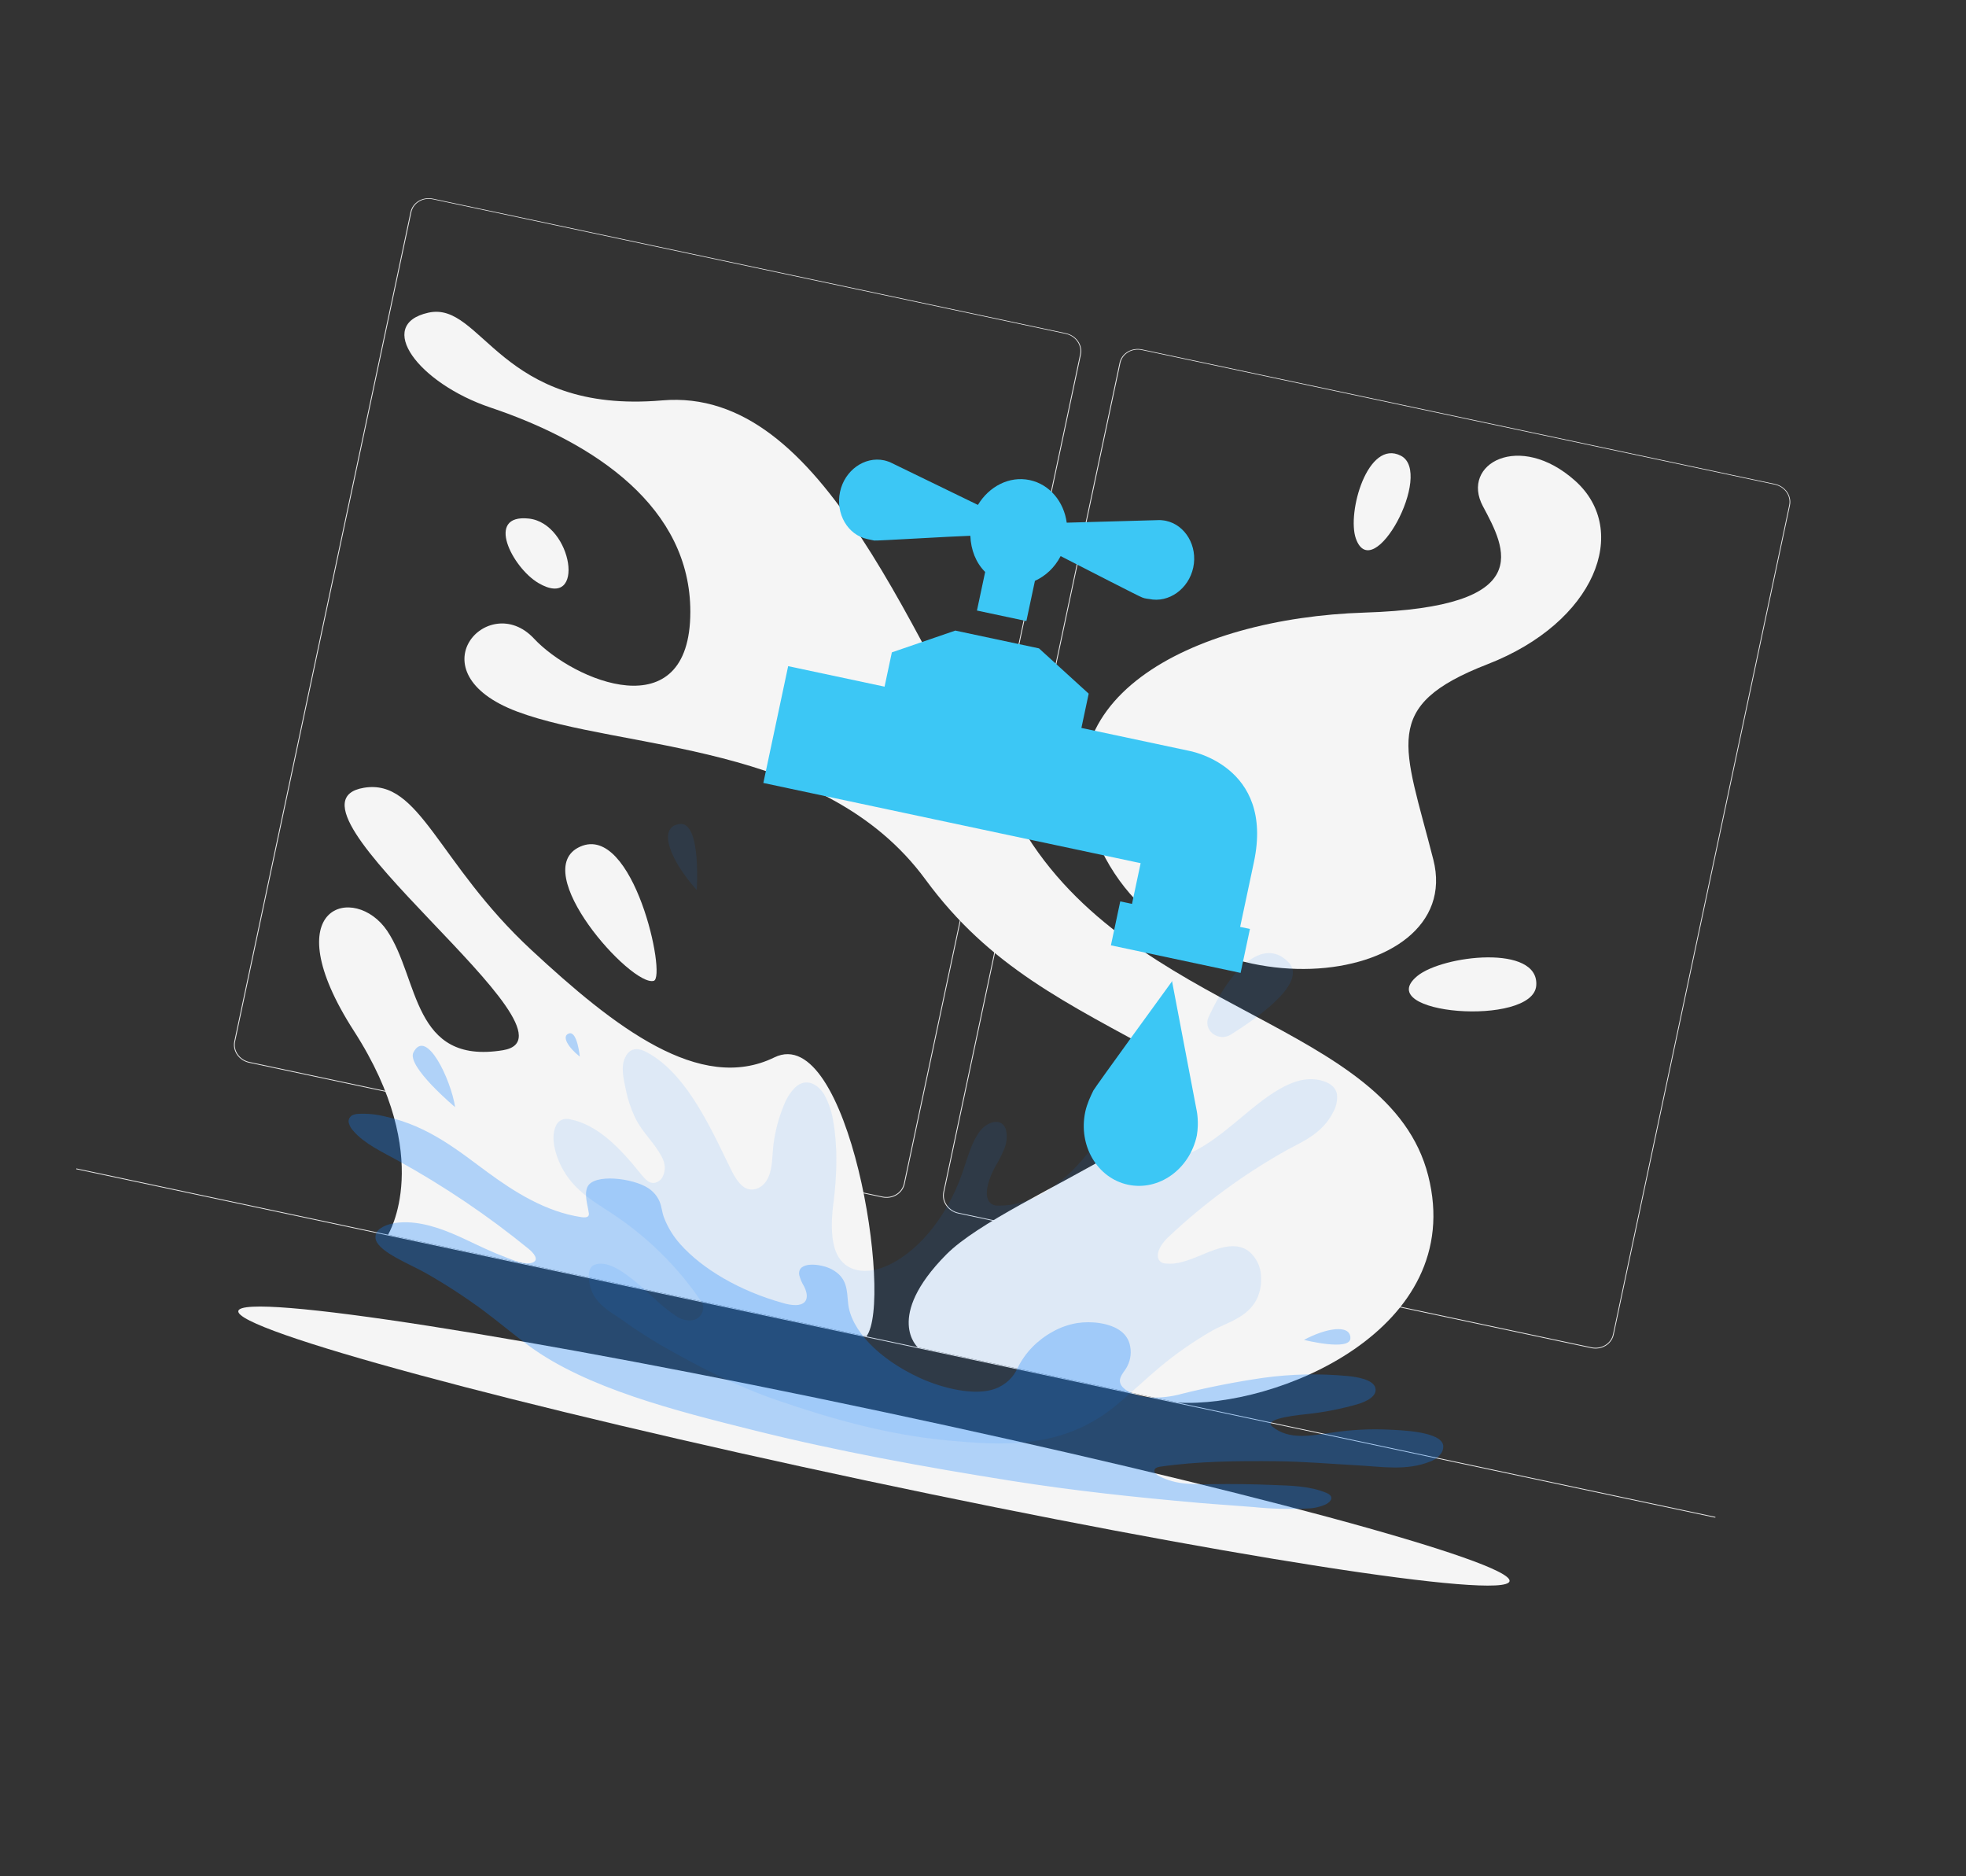 <svg width="327" height="312" viewBox="0 0 327 312" fill="none" xmlns="http://www.w3.org/2000/svg">
<rect x="0" y="0" width="327" height="312" fill="#333333" stroke="none"/>
<g clip-path="url(#clip0_1_799)">
<path d="M285.328 252.247L12.701 194.299L12.674 194.426L285.301 252.374L285.328 252.247Z" fill="#EBEBEB"/>
<path d="M146.743 199.105L41.46 176.726C40.635 176.55 39.91 176.075 39.443 175.407C38.976 174.74 38.805 173.933 38.968 173.164L68.283 35.25C68.453 34.487 68.939 33.827 69.635 33.412C70.331 32.997 71.182 32.862 72.002 33.035L177.285 55.413C178.111 55.589 178.838 56.063 179.306 56.731C179.774 57.399 179.946 58.207 179.782 58.976L150.473 196.865C150.309 197.635 149.824 198.303 149.125 198.723C148.425 199.143 147.569 199.28 146.743 199.105ZM71.981 33.136C71.192 32.97 70.374 33.102 69.706 33.504C69.038 33.906 68.576 34.544 68.419 35.279L39.105 173.193C38.949 173.928 39.112 174.7 39.558 175.338C40.005 175.977 40.698 176.43 41.487 176.599L146.77 198.978C147.559 199.144 148.378 199.012 149.046 198.611C149.715 198.209 150.179 197.571 150.337 196.836L179.651 58.922C179.806 58.186 179.642 57.415 179.194 56.776C178.747 56.138 178.053 55.684 177.264 55.515L71.981 33.136Z" fill="#EBEBEB"/>
<path d="M264.687 224.175L159.398 201.795C158.573 201.618 157.847 201.144 157.379 200.476C156.911 199.808 156.739 199.001 156.901 198.232L186.216 60.317C186.387 59.555 186.874 58.894 187.571 58.48C188.269 58.066 189.12 57.93 189.941 58.103L295.229 80.483C296.048 80.66 296.768 81.13 297.235 81.792C297.701 82.454 297.875 83.254 297.72 84.018L268.406 221.933C268.243 222.7 267.76 223.367 267.062 223.788C266.365 224.208 265.511 224.347 264.687 224.175ZM189.919 58.205C189.13 58.038 188.311 58.17 187.643 58.572C186.974 58.973 186.51 59.611 186.352 60.346L157.038 198.261C156.883 198.996 157.047 199.768 157.495 200.407C157.942 201.045 158.636 201.499 159.425 201.668L264.714 224.048C265.503 224.214 266.322 224.082 266.99 223.681C267.659 223.279 268.123 222.641 268.28 221.906L297.595 83.992C297.75 83.256 297.586 82.484 297.138 81.846C296.691 81.207 295.996 80.754 295.208 80.585L189.919 58.205Z" fill="#EBEBEB"/>
<path d="M237.551 195.502C231.033 169.863 188.406 168.896 169.941 137.558C151.475 106.219 137.224 64.253 110.132 66.582C83.04 68.912 80.225 50.008 71.255 51.994C62.285 53.98 69.596 63.739 81.579 67.768C99.174 73.685 114.83 84.458 114.822 101.732C114.811 121.437 95.35 113.201 88.803 106.175C81.219 98.046 68.608 111.797 86.025 118.33C103.443 124.862 136.987 123.171 153.931 146.252C164.63 160.826 177.306 166.744 193.642 175.686C209.977 184.628 167.704 198.191 157.383 208.621C147.062 219.05 152.651 224.046 152.651 224.046L195.862 233.231C212.179 234.219 244.07 221.136 237.551 195.502Z" fill="#F5F5F5"/>
<path d="M89.535 96.941C85.226 94.395 80.624 85.456 87.942 86.231C95.26 87.005 97.52 101.655 89.535 96.941Z" fill="#F5F5F5"/>
<path d="M235.741 162.298C239.953 158.839 256.045 156.97 255.52 163.889C254.995 170.809 227.945 168.708 235.741 162.298Z" fill="#F5F5F5"/>
<path d="M108.736 163.103C105.037 164.149 87.651 144.734 96.496 140.789C105.342 136.843 110.918 162.489 108.736 163.103Z" fill="#F5F5F5"/>
<path d="M225.522 89.564C223.99 85.271 227.49 72.935 233.01 75.787C238.53 78.638 228.364 97.507 225.522 89.564Z" fill="#F5F5F5"/>
<path d="M183.208 141.419C171.037 116.394 198.22 102.778 226.982 101.866C255.744 100.953 250.432 91.253 246.651 84.188C242.87 77.123 252.73 71.673 261.983 79.943C271.235 88.213 265.343 103.493 247.417 110.452C229.49 117.412 233.541 123.854 238.405 142.955C243.96 164.762 197.135 170.056 183.208 141.419Z" fill="#F5F5F5"/>
<path d="M128.791 175.836C116.422 181.879 102.189 170.793 88.358 157.948C72.769 143.483 69.86 129.445 60.526 130.997C43.8 133.783 98.746 172.19 83.63 174.644C68.513 177.097 69.749 162.756 64.408 154.801C59.066 146.847 45.313 150.392 58.883 171.465C72.452 192.538 64.538 205.317 64.538 205.317L144.107 222.23C148.634 216.294 141.155 169.787 128.791 175.836Z" fill="#F5F5F5"/>
<path d="M144.137 246.219C202.524 258.629 250.404 266.115 251.079 262.938C251.754 259.762 204.969 247.126 146.582 234.715C88.195 222.305 40.316 214.819 39.64 217.996C38.965 221.172 85.75 233.808 144.137 246.219Z" fill="#F5F5F5"/>
<path opacity="0.1" d="M92.445 187.25C92.609 186.807 92.949 186.444 93.396 186.236C93.842 186.028 94.362 185.99 94.848 186.131C99.529 187.062 103.244 191.059 106.594 195.218C107.339 196.136 108.154 197.1 109.326 196.547C109.689 196.373 109.986 196.099 110.177 195.762C110.477 195.207 110.61 194.582 110.562 193.953C110.516 193.433 110.363 192.924 110.111 192.455C108.808 189.921 106.887 188.424 105.622 185.824C104.919 184.341 104.405 182.789 104.091 181.202C103.819 179.801 103.168 177.501 103.971 175.866C104.898 173.891 106.522 174.427 107.472 174.921C110.472 176.488 112.999 179.24 115.143 182.452C117.431 185.87 119.325 189.804 121.211 193.72C121.922 195.199 122.679 196.735 123.834 197.464C124.99 198.193 126.737 197.779 127.657 196.052C128.576 194.325 128.404 192.079 128.662 190.222C128.951 188.002 129.531 185.832 130.389 183.76C130.808 182.658 131.454 181.65 132.291 180.792C134.107 179.165 136.046 180.283 137.1 182.026C137.881 183.463 138.393 185.01 138.614 186.596C139.313 190.6 139.227 195.266 138.655 199.807C138.296 202.514 138.142 205.386 138.879 207.709C140.071 211.457 143.678 211.942 146.804 210.775C152.245 208.745 157.406 202.641 160.03 195.148C160.886 192.706 161.543 190.015 162.973 188.115C164.215 186.478 166.674 185.715 167.331 187.905C167.555 188.978 167.448 190.079 167.021 191.079C166.61 192.071 166.122 193.032 165.561 193.955C164.649 195.566 163.414 198.692 164.673 200.011C164.866 200.182 165.095 200.312 165.345 200.393C165.594 200.473 165.858 200.502 166.118 200.478C171.136 200.572 176.517 197.292 180.715 192.019C182.255 190.026 183.562 187.882 184.617 185.621C185.279 184.248 185.759 182.714 186.459 181.355C186.954 180.274 187.691 179.31 188.621 178.527C190.942 176.833 195.061 178.738 194.353 183.277C193.943 185.877 192.661 188.26 191.832 190.739C191.325 192.294 192.381 192.502 193.177 192.618C197.015 193.062 201.093 190.233 204.824 187.181C209.26 183.551 214.35 178.696 219.172 179.551C220.271 179.742 222.058 180.26 222.379 181.969C222.478 182.996 222.26 184.019 221.753 184.916C219.985 188.46 216.726 189.796 214.152 191.182C206.861 195.252 200.163 200.17 194.211 205.822C193.303 206.691 192.233 208.211 192.68 209.352C192.772 209.564 192.927 209.748 193.127 209.881C193.327 210.013 193.563 210.088 193.804 210.096C196.09 210.417 198.555 209.194 200.905 208.249C203.254 207.304 205.845 206.59 207.772 208.115C208.357 208.627 208.831 209.239 209.168 209.916C209.504 210.594 209.695 211.324 209.731 212.063C209.854 213.373 209.64 214.683 209.107 215.882C207.583 219.164 203.834 219.992 201.592 221.289C198.507 223.067 195.597 225.094 192.896 227.348C190.4 229.436 187.963 231.785 185.477 233.832C176.518 241.126 166.426 240.346 157.484 239.513C147.756 238.603 138.369 235.981 129.177 232.816C122.493 230.503 116.115 227.241 109.872 223.657C107.737 222.391 105.632 221.056 103.589 219.571C101.392 217.978 97.962 216.553 97.93 212.117C97.928 211.161 98.315 210.468 99.037 210.26C101.275 209.626 103.84 211.658 105.533 213C107.868 214.856 109.949 217.237 112.418 218.813C112.809 219.1 113.254 219.312 113.729 219.437C114.204 219.562 114.698 219.596 115.182 219.539C115.659 219.46 116.089 219.229 116.398 218.884C116.793 218.427 116.99 217.845 116.951 217.249C116.903 216.923 116.774 216.61 116.575 216.335C112.751 210.692 107.788 205.788 101.975 201.91C100.104 200.657 98.158 199.542 96.436 197.965C95.04 196.71 93.924 195.208 93.157 193.551C92.477 192.058 91.518 189.331 92.445 187.25Z" fill="#0F80FD"/>
<path opacity="0.1" d="M204.674 172.067C204.235 172.341 203.709 172.472 203.174 172.438C202.64 172.404 202.127 172.209 201.712 171.881C201.298 171.553 201.005 171.11 200.877 170.62C200.75 170.129 200.795 169.618 201.006 169.163C204.691 161.078 210.1 155.738 214.282 159.978C217.405 163.143 210.309 168.538 204.674 172.067Z" fill="#0F80FD"/>
<path opacity="0.1" d="M115.885 147.995C111.626 143.287 109.171 137.54 113.03 137.027C116.681 136.529 115.885 147.995 115.885 147.995Z" fill="#0F80FD"/>
<path opacity="0.3" d="M240.058 240.522C239.998 237.907 232.335 237.818 230.765 237.723C227.702 237.594 224.642 237.759 221.633 238.215C218.326 238.68 214.409 239.573 211.592 237.195C209.965 235.814 216.758 235.224 217.378 235.149C220.278 234.839 223.133 234.278 225.907 233.472C227.034 233.128 229.27 232.207 228.72 230.666C228.261 229.395 225.736 228.97 224.178 228.819C219.453 228.373 214.705 228.477 210.041 229.128C205.497 229.792 200.999 230.675 196.565 231.776C194.833 232.26 193.019 232.466 191.198 232.388C189.224 232.234 186.954 231.358 186.408 230.201C185.862 229.044 187.082 228.104 187.517 227.155C188.085 226.031 188.219 224.748 187.897 223.519C187.682 222.696 187.19 221.954 186.494 221.404C184.633 219.946 181.412 219.655 179.153 220.014C177.686 220.26 176.288 220.759 175.028 221.484C172.504 222.88 170.499 224.958 169.268 227.456C168.923 228.247 168.414 228.962 167.768 229.56C167.123 230.158 166.354 230.628 165.507 230.942C162.194 232.155 156.862 230.91 152.963 229.12C146.157 225.99 141.49 221.137 141.062 216.686C140.847 214.564 140.972 212.445 138.274 211.038C136.528 210.136 132.571 209.661 132.935 212.027C133.109 212.691 133.384 213.331 133.75 213.926C134.311 215.017 134.745 216.942 132.373 217.027C131.613 217.015 130.857 216.888 130.134 216.652C122.989 214.661 116.804 210.994 113.16 206.905C111.971 205.575 111.045 204.059 110.429 202.432C110.084 201.536 110.078 200.653 109.682 199.751C109.306 198.889 108.673 198.142 107.86 197.6C105.317 195.891 98.662 195.082 97.684 197.429C97.158 198.698 97.737 200.318 97.922 201.67C97.971 201.845 97.952 202.029 97.869 202.189C97.67 202.482 97.133 202.463 96.686 202.394C90.769 201.514 85.553 198.196 81.12 194.949C76.426 191.508 71.359 187.25 64.153 185.681C62.674 185.302 61.147 185.146 59.629 185.219C59.245 185.227 58.871 185.319 58.535 185.486C58.323 185.619 58.16 185.811 58.067 186.035C57.975 186.26 57.957 186.507 58.017 186.746C58.155 187.242 58.422 187.702 58.792 188.084C60.621 190.204 63.532 191.524 66.137 192.97C73.871 197.234 81.177 202.165 87.956 207.698C88.639 208.262 89.805 209.482 88.576 209.954C87.348 210.425 85.253 209.502 84.003 209.029C81.734 208.175 79.602 207.133 77.432 206.108C74.561 204.76 71.177 203.361 67.78 203.255C65.986 203.198 64.302 203.53 63.3 204.252C62.965 204.454 62.709 204.752 62.569 205.104C62.429 205.455 62.411 205.842 62.519 206.21C63.246 208.313 68.194 210.21 70.803 211.688C74.144 213.588 77.359 215.68 80.431 217.951C83.053 219.905 85.44 221.947 88.105 223.889C97.623 230.83 112.184 234.552 125.222 237.801C139.372 241.34 153.788 243.953 168.165 246.238C178.639 247.902 189.034 249.001 199.451 249.915C202.445 250.174 205.439 250.354 208.424 250.6C211.441 250.912 214.473 250.994 217.49 250.844C218.568 250.818 219.621 250.575 220.577 250.13C221.499 249.625 221.932 248.793 220.592 248.237C217.785 247.072 214.643 247.053 211.682 246.933C208.361 246.793 205.05 246.748 201.749 246.797C200.239 246.851 198.723 246.818 197.211 246.698C195.692 246.58 194.206 246.17 192.845 245.494C192.406 245.257 191.945 244.904 192 244.512C192.055 244.121 192.499 243.96 192.934 243.899C199.278 242.979 205.822 242.92 212.384 242.988C216.837 243.031 221.295 243.427 225.741 243.665C229.791 243.889 233.955 244.62 237.839 243.051C238.597 242.788 239.245 242.313 239.696 241.687C239.937 241.344 240.063 240.938 240.058 240.522Z" fill="#0F80FD"/>
<path opacity="0.3" d="M75.702 184.111C75.005 179.534 70.906 170.829 68.764 175.005C67.597 177.332 75.702 184.111 75.702 184.111Z" fill="#0F80FD"/>
<path opacity="0.3" d="M216.89 222.809C220.482 220.87 224.605 220.132 224.612 222.512C224.613 224.759 216.89 222.809 216.89 222.809Z" fill="#0F80FD"/>
<path opacity="0.3" d="M96.438 175.704C94.571 174.245 93.293 172.269 94.659 171.847C96.025 171.426 96.438 175.704 96.438 175.704Z" fill="#0F80FD"/>
<path d="M144.262 89.643C144.262 89.643 145.076 89.816 145.402 89.885C145.727 89.954 158.312 89.184 161.394 89.094C161.49 91.443 162.313 93.573 163.858 95.112L162.494 101.527L170.715 103.274L172.136 96.592C173.928 95.763 175.409 94.401 176.414 92.473C179.869 94.232 189.681 99.297 190.007 99.366C190.395 99.542 191.147 99.609 191.147 99.609C194.402 100.301 197.713 97.932 198.471 94.368C199.228 90.804 197.167 87.293 193.911 86.601C193.504 86.515 192.916 86.483 192.916 86.483L177.425 86.915C176.968 83.465 174.611 80.543 171.274 79.834C167.855 79.107 164.495 80.907 162.655 83.962L148.004 76.843C148.004 76.843 147.453 76.633 147.046 76.547C143.79 75.855 140.479 78.224 139.722 81.787C138.945 85.44 141.006 88.951 144.262 89.643ZM194.925 163.08L194.888 163.258C194.888 163.258 182.15 180.757 181.855 181.346C181.402 182.274 180.793 183.541 180.509 184.878C179.316 190.49 182.501 195.916 187.629 197.006C192.757 198.096 197.874 194.435 199.067 188.822C199.44 186.667 199.067 184.818 199.067 184.818L194.925 163.08ZM206.271 154.131L208.562 143.351C211.99 127.225 197.694 124.838 197.694 124.838L179.868 121.049L181.08 115.347L172.812 107.817L158.894 104.858L148.34 108.481L147.128 114.183L131.093 110.775L126.965 130.197L189.721 143.536L188.282 150.307L186.329 149.892L184.776 157.198L206.346 161.782L207.899 154.477L206.271 154.131Z" fill="#3CC7F5"/>
</g>
<defs>
<clipPath id="clip0_1_799">
<rect width="278.717" height="259.727" fill="white" transform="translate(54) rotate(12)"/>
</clipPath>
</defs>
</svg>
